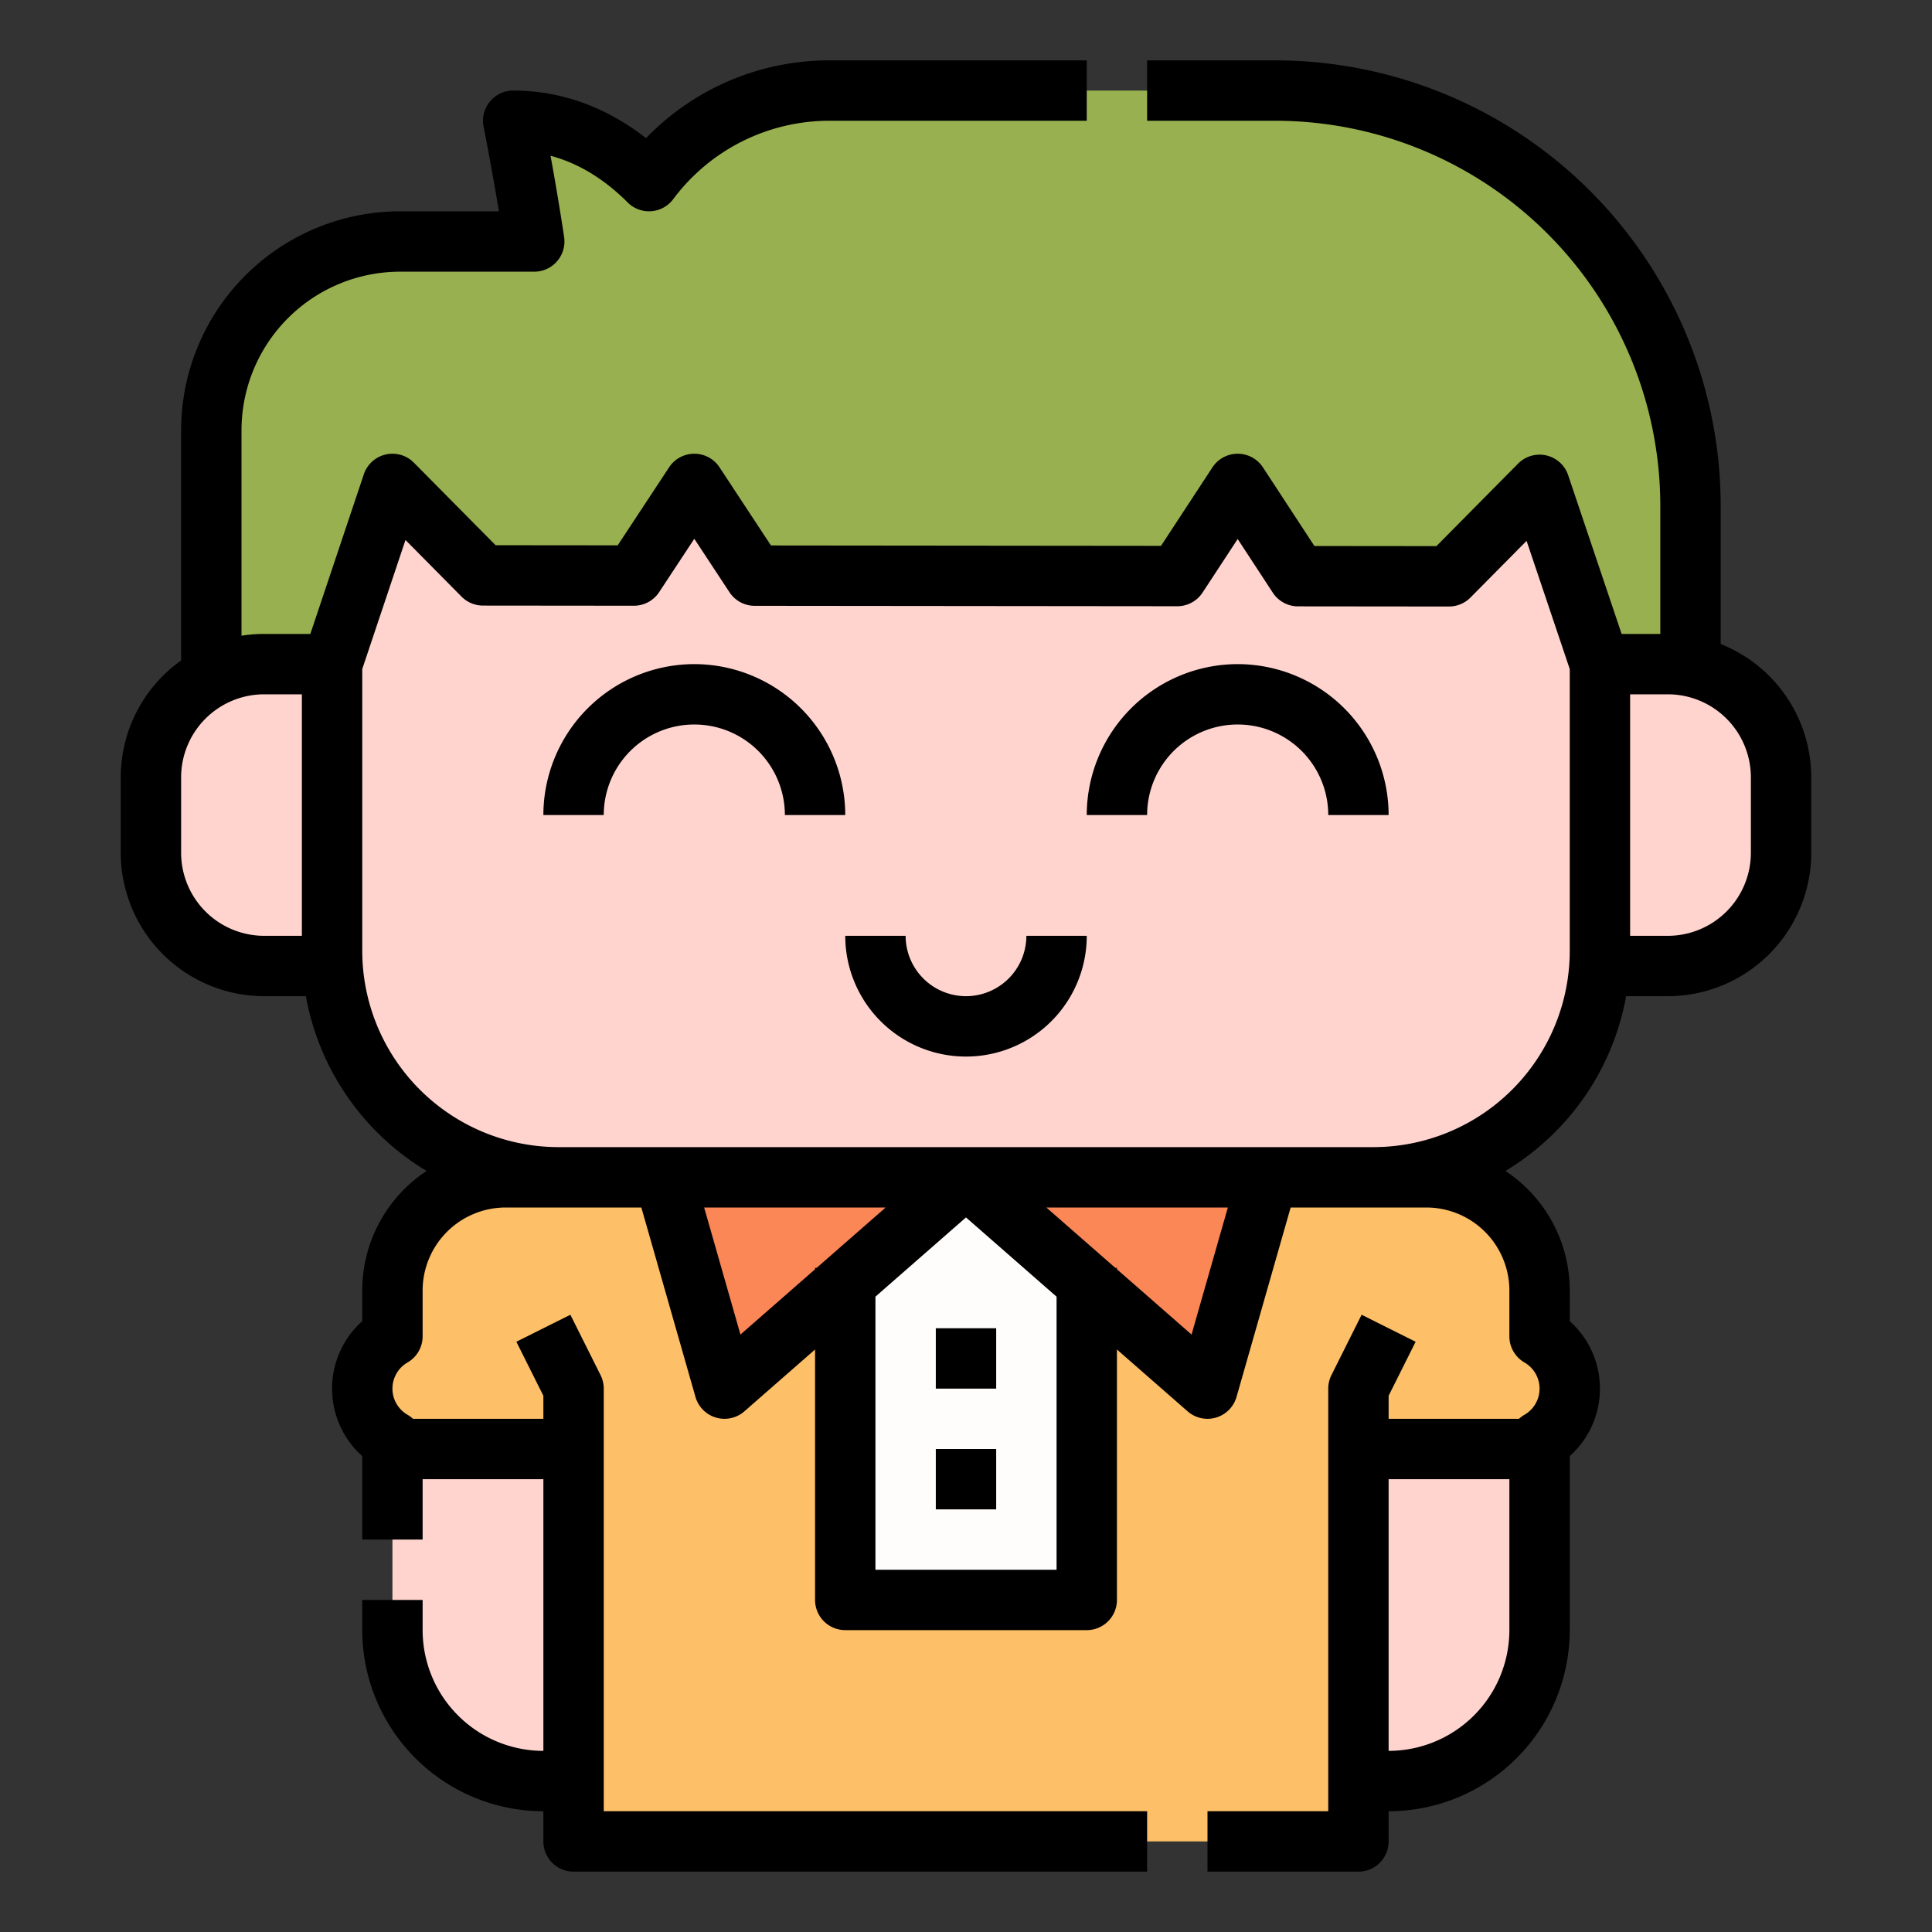 <?xml version="1.0" encoding="UTF-8"?>
<svg xmlns="http://www.w3.org/2000/svg" id="Filled" width="512" height="512" viewBox="0 0 512 512"><rect x="0" y="0" width="512" height="512" fill="#333333" stroke="none"/><g><path d="M56,114v86H448V134A110,110,0,0,0,338,24H220a59.909,59.909,0,0,0-48.002,23.998C163.998,39.998,151.998,32,136,32c0,0,3.226,16.129,5.581,32H106A50,50,0,0,0,56,114Z" style="fill:#98b04f"/><path d="M442,176H424v-.243l-16-47.513-24,24.243-40-.04L328,128l-16,24.415-112-.111L184,128l-16,24.281-40-.038L104,128,88,175.757V176H70a30,30,0,0,0-30,30v20a30,30,0,0,0,30,30H88.148A60.004,60.004,0,0,0,148,311.757H364A60.004,60.004,0,0,0,423.852,256H442a30,30,0,0,0,30-30V206A30,30,0,0,0,442,176Z" style="fill:#ffd4cf"/><path d="M408,354.141V342.243a30,30,0,0,0-30-30H360V312H152v.243H134a30,30,0,0,0-30,30v11.897A15.994,15.994,0,0,0,96,368h0a15.994,15.994,0,0,0,8,13.859V384h48V488H360V384h48v-2.141A15.994,15.994,0,0,0,416,368h0A15.994,15.994,0,0,0,408,354.141Z" style="fill:#fdbf67"/><polygon points="224 336 224 424 288 424 288 336 256 312 224 336" style="fill:#fffdfb"/><polygon points="336 312 320 368 256 312 336 312" style="fill:#fb8656"/><polygon points="176 312 192 368 256 312 176 312" style="fill:#fb8656"/><path d="M152,384H104v48a40,40,0,0,0,40,40h8Z" style="fill:#ffd4cf"/><path d="M400,384h8a0,0,0,0,1,0,0v88a0,0,0,0,1,0,0H360a0,0,0,0,1,0,0V424A40,40,0,0,1,400,384Z" transform="translate(768 856) rotate(-180)" style="fill:#ffd4cf"/><g><path d="M456,170.672V134A118.134,118.134,0,0,0,338,16H304V32h34A102.115,102.115,0,0,1,440,134v34H429.747l-14.166-42.066a8,8,0,0,0-13.267-3.075L380.666,144.727l-32.338-.033-13.634-20.832a7.999,7.999,0,0,0-6.691-3.619H328a8.001,8.001,0,0,0-6.691,3.615l-13.628,20.796-103.367-.102-13.632-20.707a8,8,0,0,0-6.68-3.602H184a7.998,7.998,0,0,0-6.68,3.599l-13.626,20.679-32.353-.031-21.655-21.874a7.999,7.999,0,0,0-13.271,3.087L82.243,168H70a38.133,38.133,0,0,0-6,.474V114a42.047,42.047,0,0,1,42-42h35.581a8,8,0,0,0,7.913-9.174c-1.155-7.785-2.502-15.56-3.592-21.542,7.303,1.941,14.147,6.079,20.439,12.371a8,8,0,0,0,12.053-.853A51.612,51.612,0,0,1,220,32h68V16H220a67.372,67.372,0,0,0-48.792,20.616C160.638,28.334,148.609,24,136,24a8,8,0,0,0-7.845,9.569c.025.127,2.073,10.396,4.067,22.431H106a58.066,58.066,0,0,0-58,58v61.032A37.98,37.98,0,0,0,32,206v20a38.043,38.043,0,0,0,38,38H81.06a68.182,68.182,0,0,0,31.988,46.312A37.996,37.996,0,0,0,96,342v8.116a23.989,23.989,0,0,0,0,35.768V408h16V392h32v72a32.036,32.036,0,0,1-32-32v-8H96v8a48.054,48.054,0,0,0,48,48v8a8,8,0,0,0,8,8H304V480H160V368a8,8,0,0,0-.845-3.578l-8-16-14.311,7.156L144,369.889V376H109.447a7.999,7.999,0,0,0-1.441-1.065,8.005,8.005,0,0,1,0-13.869A8,8,0,0,0,112,354.141V342a22.025,22.025,0,0,1,22-22h35.965l14.342,50.198a8,8,0,0,0,12.96,3.822L216,357.63V424a8,8,0,0,0,8,8h64a8,8,0,0,0,8-8V357.63l18.732,16.39a8.001,8.001,0,0,0,12.96-3.822L342.035,320H378a22.025,22.025,0,0,1,22,22v12.141a8,8,0,0,0,3.994,6.925,8.005,8.005,0,0,1,0,13.869A7.999,7.999,0,0,0,402.553,376H368v-6.111l7.155-14.311-14.311-7.156-8,16A8,8,0,0,0,352,368V480H320v16h40a8,8,0,0,0,8-8v-8a48.055,48.055,0,0,0,48-48V385.884a23.989,23.989,0,0,0,0-35.768V342a37.996,37.996,0,0,0-17.049-31.688A68.181,68.181,0,0,0,430.94,264H442a38.043,38.043,0,0,0,38-38V206A38.062,38.062,0,0,0,456,170.672ZM368,464V392h32v40A32.036,32.036,0,0,1,368,464ZM48,226V206a22.025,22.025,0,0,1,22-22H80v64H70A22.025,22.025,0,0,1,48,226ZM196.227,353.672,186.606,320h48.102l-18.286,16H216v.37ZM280,416H232V343.63l24-21,24,21Zm35.773-62.328L296,336.37V336h-.423l-18.286-16h48.102ZM364,304H148a52.059,52.059,0,0,1-52-52V177.305l11.457-34.198,14.857,15.008a7.996,7.996,0,0,0,5.677,2.372l40,.038H168a7.999,7.999,0,0,0,6.68-3.599l9.316-14.139,9.321,14.159a8.001,8.001,0,0,0,6.674,3.602l112,.11H312a8.002,8.002,0,0,0,6.691-3.615l9.304-14.197,9.311,14.226a8.001,8.001,0,0,0,6.686,3.619l40,.04H384a7.998,7.998,0,0,0,5.686-2.372l14.873-15.024L416,177.31V252A52.059,52.059,0,0,1,364,304Zm100-78a22.025,22.025,0,0,1-22,22H432V184h10a22.025,22.025,0,0,1,22,22Z"/><path d="M256,264a16.018,16.018,0,0,1-16-16H224a32,32,0,0,0,64,0H272A16.018,16.018,0,0,1,256,264Z"/><path d="M184,176a40.045,40.045,0,0,0-40,40h16a24,24,0,0,1,48,0h16A40.045,40.045,0,0,0,184,176Z"/><path d="M328,176a40.045,40.045,0,0,0-40,40h16a24,24,0,0,1,48,0h16A40.045,40.045,0,0,0,328,176Z"/><rect x="248" y="352" width="16" height="16"/><rect x="248" y="384" width="16" height="16"/></g></g></svg>
